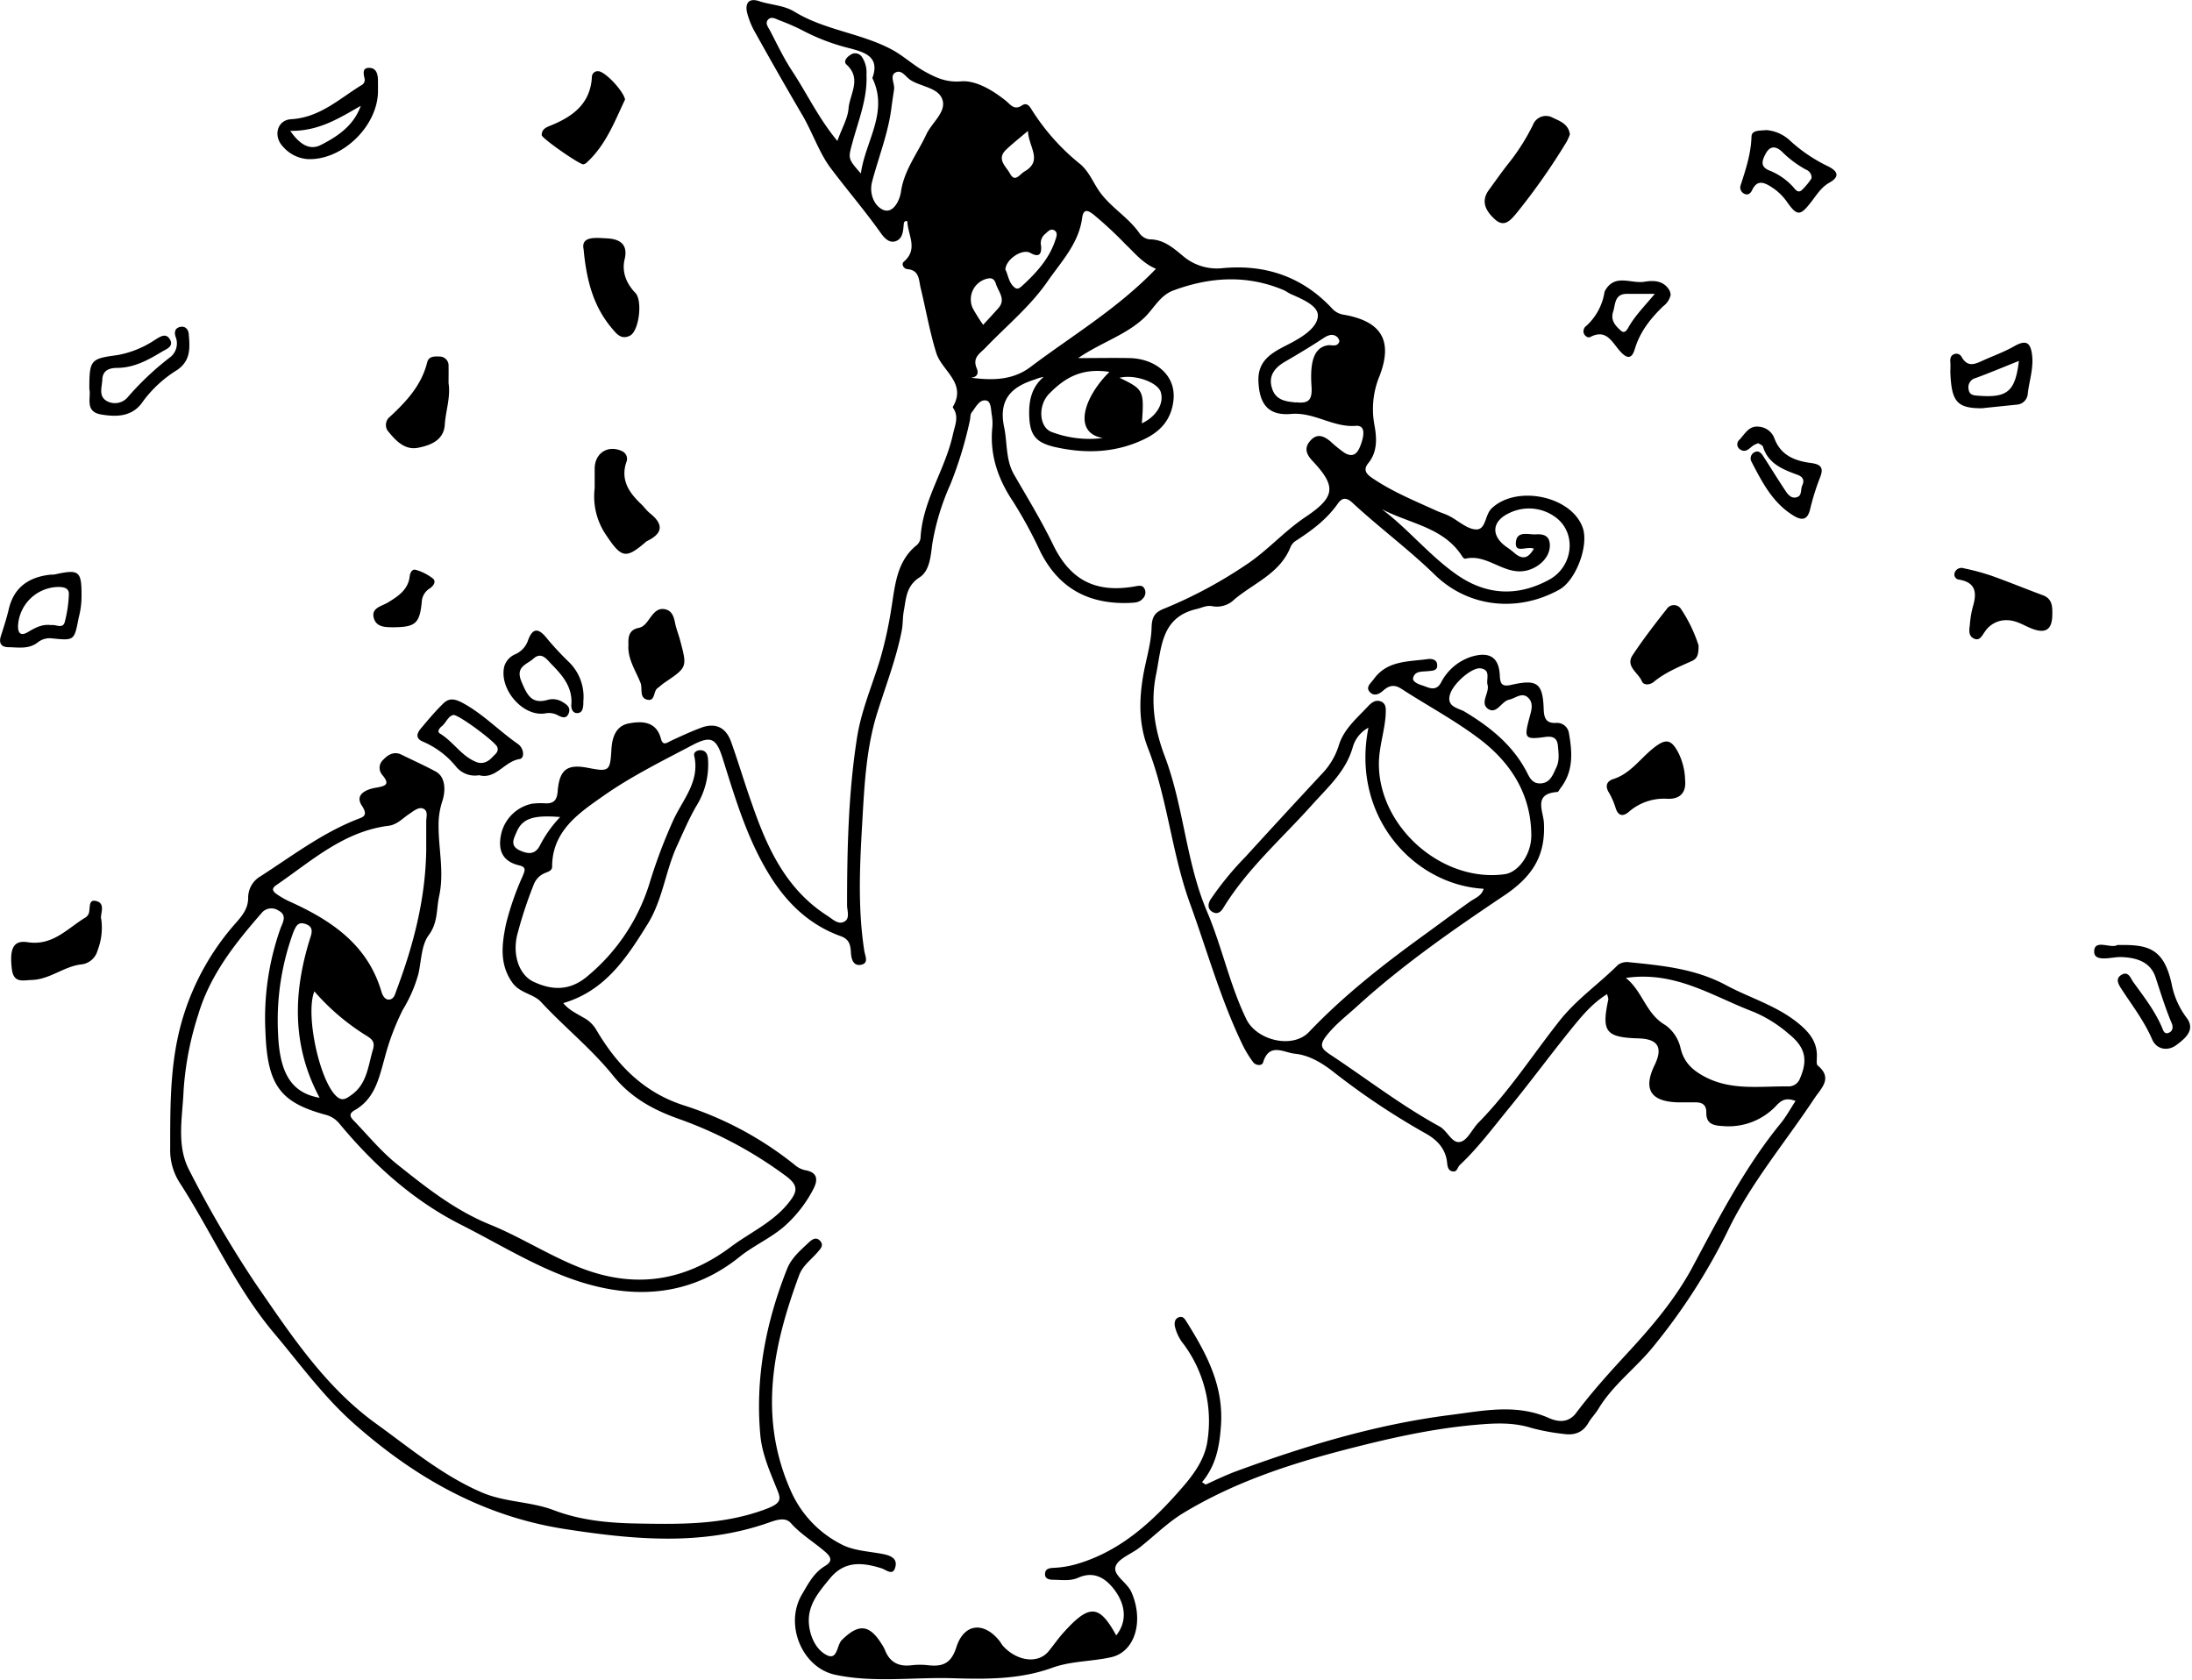 <svg width="488" height="374" viewBox="0 0 488 374" fill="none" xmlns="http://www.w3.org/2000/svg"><g clip-path="url(#a)" fill="#000"><path d="M330.3 197.86c-15.67-.9-29.57-16.22-25.65-35.86a7.138 7.138 0 0 0-3.5 4.38c-1.56 5.43-5.58 8.91-9.16 12.92-6.72 7.5-14.4 14.19-19.7 22.91-.65 1.06-1.53 1.37-2.5.72-.97-.65-.87-1.76-.3-2.67a69.296 69.296 0 0 1 7.81-9.54 2668.211 2668.211 0 0 1 17.23-18.7 15.752 15.752 0 0 0 3.53-6.1c1.12-3.63 4-6 6.43-8.61.71-.77 1.72-1.68 3-1.12 1.28.56 1 1.93 1 3-.26 3.73-1.55 7.28-1.51 11.09.15 14 14.17 26.24 28 24.34 3-.4 5.91-4.33 5.93-8.55 0-9.07-4.42-16.09-11.28-21.37-5.55-4.26-11.82-7.57-17.71-11.4-1.59-1-2.74-.66-4 .46-.89.8-2.06 1.33-3 .26s.28-1.95.91-2.82c3-4.19 7.71-3.87 12-4.47 1-.13 2.18.1 2.13 1.48 0 1.16-1.16 1.1-2 1.2-1.32.15-3-.12-3.37 1.56-.16.74 1.07 1.31 1.9 1.57 1.47.45 3.09 1.56 4.28-.51a11.627 11.627 0 0 1 6.6-5.77c4.17-1.32 6.34 0 6.53 4.12.09 2.07.61 2.53 2.68 2.06 5.68-1.28 6.89-.32 7.09 5.43.07 1.93.48 3.17 2.7 3.07a2.682 2.682 0 0 1 2.93 2.36c.76 4.25 1 8.46-1.89 12.16-.23.29-.44.83-.69.85-5.46.38-3.13 4.22-3 6.91.38 7.27-2.52 11.9-8.86 16.15-11.35 7.61-22.65 15.46-32.81 24.72-2.3 2.09-4.76 3.95-6.73 6.46-1.66 2.12-1.19 2.89.82 4.22 8.1 5.36 15.8 11.33 24.34 16 1.82 1 2.77 3.94 4.7 3.42 1.59-.42 2.58-2.88 4-4.3 6.76-6.88 12-15 17.92-22.52 3.8-4.85 8.84-8.31 13.13-12.59a3.443 3.443 0 0 1 2.47-.57c7.41.75 14.71 1.43 21.6 5.13 5.33 2.86 11.29 4.54 16.1 8.5 2.44 2 4.24 4.2 4.08 7.55 0 .62-.14 1.54.2 1.82 3.44 2.83.72 5.1-.73 7.29-6.53 9.88-14.29 19-19.41 29.75a134.306 134.306 0 0 1-16.13 25.11c-3.92 5-9.25 8.77-12.58 14.31-.64 1.06-1.56 2-2.16 3-1.28 2.31-3.25 2.93-5.67 2.54a47.507 47.507 0 0 1-7-1.3c-4.16-1.32-8.23-1.09-12.53-.71-10 .88-19.7 3.12-29.29 5.61-12.45 3.23-24.73 7.33-35.83 14.08-3.48 2.12-6.43 5.1-9.66 7.64-1.83 1.44-4.81 2.46-5.34 4.24-.58 1.94 2.59 3.48 3.56 5.73 2.74 6.28.87 13.14-4.45 14.41-4.34 1-8.92.82-13.2 2.37-7.18 2.61-14.68 2.56-22.15 2.33-8.72-.27-17.52 1.06-26.15-.77-7.41-1.57-11.36-11.18-7.45-17.84 1.37-2.33 2.63-4.84 5.12-6.35 1.47-.89 1.72-1.74.16-3.11-2.53-2.22-5.46-3.92-7.74-6.48-1.16-1.3-3-.76-4.6-.2-15 5.37-30.28 3.9-45.47 1.57-18-2.75-33.15-11.17-46.84-23.21-7-6.12-12.18-13.36-18-20.28-8.72-10.31-14-22.63-21.25-33.82a13.439 13.439 0 0 1-2-7.48c0-10-.06-19.94 3-29.65a56.305 56.305 0 0 1 11.5-20.39c1.51-1.72 2.9-3.32 2.86-5.85a5.491 5.491 0 0 1 2.75-4.67c7-4.51 13.65-9.59 21.5-12.68 1.27-.5 2.58-.74 1.05-3.06-1.71-2.59 1.26-3.7 3.25-4 2.35-.39 2.93-.87 1.29-2.85a2.4 2.4 0 0 1-.573-1.751 2.385 2.385 0 0 1 .843-1.639c1.12-1.22 2.51-1.85 4-1.1 2.55 1.25 5.18 2.43 7.64 3.76 2.26 1.21 2.23 4.39 1.44 6.69a16.997 16.997 0 0 0-.8 5.47c0 5.19 1.28 10.32.12 15.61-.64 2.94-.22 5.84-2.33 8.68-1.63 2.21-1.62 5.66-2.27 8.56a31.279 31.279 0 0 1-3.47 8 54.741 54.741 0 0 0-4.08 10.87c-1.26 4.44-2.15 9-6.74 11.57-1.72 1-.33 2 .31 2.7 3 3.17 5.83 6.56 9.2 9.26 6.42 5.13 12.86 10.25 20.65 13.42 6.93 2.81 13.26 6.95 20.27 9.68 12.06 4.69 23.14 3 33.47-4.74 4.28-3.19 9.26-5.37 12.74-9.7 2-2.49 2.4-3.86-.6-6.07a91.342 91.342 0 0 0-23.59-12.6c-5.71-2-10.78-4.7-14.78-9.65-4.82-6-10.89-10.83-16.12-16.48-1.64-1.77-4.7-1.93-6.36-4.28-2.94-4.14-2.31-8.63-1.42-13a62.656 62.656 0 0 1 3.67-10.6c.5-1.23 1-2.09-.69-2.49-3.67-.86-4.78-3.23-4.1-6.73a8.905 8.905 0 0 1 6.89-7 15.667 15.667 0 0 1 3-.09c1.89.08 2.59-.74 2.74-2.65.39-4.88 2.11-6.14 6.69-5.26 4.8.92 5 .78 5.28-4.12.16-2.68 1-5.2 3.82-5.75 2.82-.55 6.16-.59 7.2 3.39.46 1.74 1.4.84 2.27.45 2.16-1 4.31-2 6.51-2.83 3.28-1.29 5.67-.2 6.84 3.07 1.64 4.57 3 9.22 4.64 13.81 3.38 9.78 7.57 19 16.77 24.9 1.17.75 2.39 2 3.66 1.39 1.51-.66.75-2.47.75-3.75 0-12.47.29-24.92 2.22-37.29.94-6 3.33-11.48 5.07-17.18a89.843 89.843 0 0 0 2.57-11.6c.83-5 1.12-10.44 5.66-14.07.474-.415.774-.994.84-1.62.44-8.32 5.52-15.18 7.22-23.09.41-1.89 1.36-3.8.09-5.73-.07-.1-.16-.27-.12-.34 3.15-5.31-2.44-8-3.69-12-1.49-4.79-2.31-9.68-3.49-14.52-.41-1.66-.23-3.91-2.93-4.13-.81-.06-1.45-1.1-.8-1.66 3.31-2.85.83-6 .79-9-.67-.15-.77.24-.81.61-.13 1.51-.19 3.26-1.79 3.82s-2.77-1-3.58-2.17c-3.47-4.85-7.37-9.4-10.91-14.11-2.56-3.41-4.09-8.08-6.42-12a885.88 885.88 0 0 1-10.2-17.87 17.873 17.873 0 0 1-2-4.81c-.42-1.95.35-3.26 2.71-2.47 2.59.86 5.46.88 7.85 2.34 6.68 4.09 14.67 4.75 21.51 8.34 2.73 1.42 5 3.64 7.74 5.11 2.37 1.28 4.61 2.33 7.88 2.06 3.27-.27 7.06 2 10 4.37 1 .84 1.83 2.12 3.51 1 1.15-.76 1.74.2 2.3 1.12a48.743 48.743 0 0 0 10.67 11.92c2.15 1.82 3 4.45 4.65 6.59 2.55 3.31 6.2 5.41 8.56 8.82a3.262 3.262 0 0 0 2.18 1.35c3.14 0 5.23 1.82 7.47 3.68a11.634 11.634 0 0 0 8.91 2.73c9.49-.88 17.75 1.92 24.33 9a4.35 4.35 0 0 0 2.59 1.37c8.29 1.45 11 5.66 8 13.55a19.275 19.275 0 0 0-1.2 10.86c.53 2.84.81 6-1.33 8.63-1.43 1.75-.1 2.68 1.21 3.55 4.38 2.92 9.25 4.9 14 7.07.91.41 1.89.68 2.77 1.14 2 1 3.9 2.89 5.93 3 2.31.14 2-3.17 3.5-4.64 5.5-5.34 17.85-2.84 20.33 4.3 1.38 4-1.55 11.71-5.23 13.75-9.21 5.11-20.18 4-27.7-3.3-5.82-5.68-12.36-10.49-18.3-16-1.39-1.3-2.36-1.21-3.32.17-2.42 3.45-5.7 5.9-9.17 8.15-.547.314-.991.78-1.28 1.34-2.31 6-8.15 8.11-12.55 11.8a5.544 5.544 0 0 1-4.84 1.54c-1.33-.3-2.39.34-3.58.61-7.89 1.83-7.79 8.45-9 14.45-1.34 6.38-.32 12.44 1.91 18.34 4.25 11.24 4.7 23.51 9.42 34.59 3.32 7.81 5 16.19 8.71 23.87 2.29 4.8 10.34 6.77 14 2.89 7.7-8.08 16.43-14.92 25.41-21.43 3.52-2.55 7-5.16 10.57-7.68 1.11-.74 2.47-1.23 2.88-2.75Zm-62.69 132.1.81.54c2.16-1 4.26-2 6.47-2.85 15.57-5.74 31.4-10.54 47.93-12.64 7.36-.93 14.72-2.57 22 .67 1.92.85 4.3 1.22 6.07-1.13 3.6-4.78 7.61-9.2 11.68-13.61 5.23-5.66 10.24-11.59 14-18.44 6-11.19 11.79-22.56 19.91-32.48 1.21-1.49 2.13-3.21 3.26-4.93-2-.73-3-.28-4.14.89a14.584 14.584 0 0 1-5.507 3.777 14.58 14.58 0 0 1-6.613.923c-2.17-.12-3.68-.53-3.61-3.1 0-1.6-.91-2.19-2.4-2.17h-3.75c-6.23-.13-8-2.87-5.33-8.36 1.86-3.86.71-5.76-3.58-5.88-7.32-.22-8.29-1.47-6.77-8.59.07-.31-.12-.67-.25-1.27-3.38 2.09-5.73 5-8.05 7.85-4.62 5.72-9 11.66-13.63 17.34-3.6 4.38-7 9-11.14 12.88-.48.46-.54 1.5-1.46 1.41-1.1-.1-1.26-1.05-1.35-2-.3-3-2.2-5-4.66-6.4a161.038 161.038 0 0 1-20.81-13.9c-2.45-1.9-5.28-3.6-8.42-3.91-2.41-.24-5.71-2.58-7.07 1.94-.24.83-1.66.71-2.23-.08a24.506 24.506 0 0 1-2.47-4.11c-4.8-10-7.78-20.76-11.57-31.18-4.1-11.28-5-23.42-9.37-34.63-2-5.12-2-10.41-1.1-15.85.61-3.69 1.83-7.35 1.92-11 .06-2.69 1-3.49 3-4.26a100.362 100.362 0 0 0 17.79-9.52c4.82-3.11 8.61-7.53 13.39-10.74 6.79-4.55 7-6.84 1.57-12.62-1.49-1.59-1.76-3-.3-4.55 1.46-1.55 2.94-.88 4.32.25.997.935 2.06 1.797 3.18 2.58 2.37 1.41 3.19-.55 3.74-2.16.49-1.44 1.08-4-1.19-3.85-5.12.41-9.28-3.1-14.46-2.65-5.18.45-7.1-2.34-7.26-7.37-.16-5.03 3.72-6.58 7.23-8.42 2.67-1.41 5.88-3.47 6-6 .14-2.31-3.52-3.78-6.06-4.92-.56-.26-1.07-.66-1.64-.9-8.16-3.41-16.32-2.89-24.44.11-3 1.1-4.34 4-6.49 6.07-4.12 3.89-9.59 5.49-14.74 9 4.37 0 8-.08 11.58 0 5.58.17 10.28 3.76 9.64 9.42-.5 4.41-3 7-6.69 8.72-6.35 3-13 3.17-19.73 1.65-4.27-1-5.56-2.68-5.69-7-.1-3.31.51-6.28 3.22-8.61a8.854 8.854 0 0 0-1.89.56c-5.26 1.63-8.22 4.43-6.91 10.65.73 3.48.32 7.22 2.17 10.48 3 5.2 6.11 10.28 8.73 15.68 3.92 8.08 9.7 10.85 18.53 9.22.83-.16 1.48-.17 1.86.66a1.864 1.864 0 0 1-.4 2.08c-.82 1-2 .93-3.1 1-9 .3-15.64-3.26-19.73-11.42a99.911 99.911 0 0 0-6.08-11.17c-3.26-4.83-5.17-10.2-4.64-16.21.109-.999.082-2.008-.08-3-.22-1.18-.12-3.06-1.26-3.27-1.54-.29-2.33 1.54-3.22 2.65-.35.43-.27 1.2-.41 1.8a87.132 87.132 0 0 1-4.36 14.27 53.709 53.709 0 0 0-4 13.16c-.35 2.55-.52 6-2.82 7.48-3 1.92-3 4.66-3.51 7.38-.29 1.46-.19 3-.47 4.45-1.22 6.25-3.52 12.16-5.42 18.21-2.53 8-2.91 16.37-3.39 24.73-.55 9.49-1 18.92.46 28.35.18 1.18 1.07 2.76-.68 3.13-1.75.37-2.21-1.23-2.29-2.69-.1-1.68-.32-3-2.35-3.7-7-2.53-12-7.44-15.81-13.63-4.94-8-7.59-17-10.4-25.94-1.42-4.5-2.63-5.1-6.76-2.92-6.79 3.58-13.73 7-20 11.44-5.34 3.74-11.2 7.73-11.2 15.6 0 .88-.84 1.12-1.55 1.41a4.493 4.493 0 0 0-2.56 2.62 94.352 94.352 0 0 0-3.72 11.38c-1 4.52.61 8.76 3.66 10.2 4.08 1.93 8 2.1 11.87-1.08a43.523 43.523 0 0 0 14.06-21.07 116.15 116.15 0 0 1 5.28-13.94c2.09-4.5 5.91-8.55 4.58-14.23-.18-.76.69-1.29 1.55-1.2 1.06.1 1.41.88 1.52 1.83a17.443 17.443 0 0 1-2.66 10.71c-1.6 2.8-2.87 5.77-4.21 8.7-2.6 5.66-3.19 12-6.53 17.41-4.69 7.57-9.48 14.91-18.81 17.64 1.25 1.56 3 2.33 4.55 3.26a7.114 7.114 0 0 1 2.7 2.52c4.57 7.81 10.46 14 19.41 16.93a76.408 76.408 0 0 1 24.87 13.31 5.18 5.18 0 0 0 2.28 1.17c3.1.52 2.83 2.44 1.76 4.41a28.48 28.48 0 0 1-6.43 8.16c-3.06 2.63-6.8 4.24-9.89 6.73-10 8.07-21.46 9.41-33.21 6.23-10.23-2.76-19.35-8.6-28.78-13.37-10.63-5.36-19.51-13.35-27.15-22.58a5.865 5.865 0 0 0-3.1-1.93c-9.84-2.7-12.89-6.35-13.31-18.37a59.62 59.62 0 0 1 3.37-23.17c.44-1.17 1.57-2.87-.51-3.92a2.801 2.801 0 0 0-3.73.58c-5.92 6.8-11.48 13.77-14.12 22.68a69.535 69.535 0 0 0-3.24 16.85c-.24 5.92-1.65 12.21 1.27 17.73a247.942 247.942 0 0 0 14.73 25.18c7.82 11.33 15.44 23 26.9 31.26 7.57 5.46 14.73 11.5 23.48 15.27 5.16 2.22 10.8 2 15.93 3.92 5.92 2.27 12.12 2.88 18.34 3 9.83.18 19.57.38 29.17-3.28 3.67-1.39 3.06-2.42 2.15-4.69-1.55-3.82-3.22-7.67-3.58-11.79-1.14-12.81 1.26-25.09 6-37 1-2.42 2.9-4 4.72-5.73.72-.67 1.66-1.45 2.6-.43.94 1.02 0 1.85-.62 2.59-1.37 1.6-3.18 2.85-4 4.93-5.91 15.92-9.25 31.83-1.8 48.36a24.355 24.355 0 0 0 11.08 11.64c2.7 1.47 6.15 1.59 9.28 2.19 1.65.32 3.22.92 2.85 2.73-.49 2.34-2 .8-3.2.43-4.21-1.29-8.16-1.7-11.44 2.32-2.56 3.14-5.17 6.09-4.59 10.57.36 2.74 1.69 5.3 3.85 6.43 2.51 1.32 2.26-2.19 3.44-3.34 3.7-3.64 6.09-3.53 8.86.92.278.414.519.853.72 1.31 1.07 2.72 3 3.75 5.92 3.4a16.132 16.132 0 0 1 3.74 0c3.22.36 5.1-.43 6.24-4 1.68-5.33 6.09-5.78 9.57-1.46.32.39.53.86.87 1.22 3.1 3.35 7.75 4 10.11 1.11 1.18-1.43 2.23-3 3.5-4.36 5.59-6.16 7.81-6 11.54.85 2.29-2.88 2.32-6.47-.36-10.11-2-2.65-4.57-4.3-8.09-2.74-1.8.8-3.69.48-5.54.46-.89 0-1.93-.19-1.86-1.34.07-1.15 1-1.28 2-1.32a21.706 21.706 0 0 0 4.77-.76c10.21-2.89 17.53-9.85 24.14-17.53 2.41-2.81 4.79-6.18 5.28-10.17a28.764 28.764 0 0 0-5.27-21.25 9.935 9.935 0 0 1-2-4c-.18-.92 0-1.83 1-2.11.88-.23 1.26.52 1.67 1.17 4.47 7.15 8.31 14.34 7.55 23.37-.34 4.63-1.2 8.63-4.18 12.21ZM94.89 189.21v-6.36c0-1 .46-2.21-.55-2.77s-2.15.39-3.05 1c-1.57 1-2.83 2.51-4.8 2.76-10 1.25-17.19 7.88-25 13.22-1.14.78-.75 1.4.12 2a18.92 18.92 0 0 0 2.57 1.5c9.33 4.19 17.53 9.51 20.7 20.08.21.72.65 1.85 1.62 1.89 1.24 0 1.45-1.26 1.78-2.11 3.8-10.1 6.46-20.39 6.61-31.21ZM257.35 59.84c-3-1.27-4.71-3.51-6.76-5.44a87.272 87.272 0 0 0-7.11-6.61c-1-.78-2.25-1.61-2.56.7-.75 5.73-4.68 9.78-7.75 14.22-3.86 5.56-9.15 9.88-13.82 14.75-1.21 1.26-2.94 2.12-1.88 4.6.67 1.57-.62 2.37-2.44 1.87 5.12.76 10.12 1 14.41-2.25 9.3-7.01 19.41-12.99 27.91-21.84Zm104.6 157.87c3.76 2.94 4.44 8 8.8 10.49a8.681 8.681 0 0 1 3.4 5.18c.76 3.14 2.62 4.83 5.26 6.26 6 3.23 12.4 2.13 18.71 2.22a2.708 2.708 0 0 0 2.61-1.8c1.81-4.17 1.18-6.93-2.51-9.9a29.108 29.108 0 0 0-7.9-4.93c-9.03-3.42-17.35-9.14-28.37-7.52ZM186.42 31.38c1-2.82 2.31-5 2.49-7.23.26-3.2 3-6.62-.44-9.76-.77-.69 0-1.63.8-2.13a1.787 1.787 0 0 1 2.63.44 6.134 6.134 0 0 1 1 3.89c.25 5.36-1.8 10.23-3.15 15.25-.94 3.49-1 3.48 1.9 6.78 1-7.22 6.24-13.64 2.56-21.24 1.74-4.72-1.65-5.71-4.92-6.6a46.229 46.229 0 0 1-10.78-4.09 48.692 48.692 0 0 0-5.13-2.22c-.8-.34-1.72-.87-2.41-.07-.69.8.06 1.66.44 2.38 1.57 3 3 6.05 4.83 8.85 3.33 5.02 5.91 10.58 10.18 15.75Zm155.09 90.78c-1.7-.69-4.43 1.29-4-1.7.36-2.32 2.83-1.4 4.45-1.5 1.62-.1 3 .24 3.08 2.33.09 2.79-2.47 5.1-5.2 5.73-5 1.15-8.72-3.85-13.65-2.63-.16 0-.47-.23-.59-.42-4.15-6.65-11.81-7.34-18-10.65 6 4.51 10.72 10.47 16.86 14.71 6.5 4.48 13.43 4.85 20.47 1 5.43-3 6.17-10.63 1.13-14.06a9.938 9.938 0 0 0-10-.78c-4.11 1.88-4.18 5.28-.38 7.77a20.76 20.76 0 0 1 1.75 1.38c1.72 1.32 2.92.8 4.08-1.23v.05ZM199.06 19.82c-.19 1.35-.42 2.69-.58 4-.69 5.71-2.83 11-4.31 16.56-.77 2.87.59 5.59 2.51 6.36 2.1.84 3.6-2 3.89-4 .69-4.86 3.68-8.57 5.64-12.79 1.2-2.58 4.31-4.86 3.67-7.51-.71-2.94-4.77-3.06-7.22-4.65-1.06-.69-2-2.51-3.45-1.55-1.06.69-.06 2.31-.15 3.53v.05Zm132.09 132.56c-.28-1.3.79-3.26-1.55-3.59-1.88-.27-6.08 3.34-6.8 5.84-.81 2.75 1.88 3 3.22 3.77 5.54 3.33 10.46 7.21 13.63 13 .77 1.39 1.27 3.13 3.39 3 2.12-.13 2.7-2 3.44-3.54.74-1.54.5-3.19.36-4.8-.14-1.61-.93-2.25-2.79-2-4.59.64-4.78.32-3.58-4.19.42-1.58 1.07-3.32-.3-4.58-1.37-1.26-2.8.18-4.2.47-1.75.37-2.78 3.43-4.76 2-1.79-1.38.5-3.57-.06-5.38ZM70 220.67c-2.08 5 1.09 19.89 4.91 23.39 1.31 1.21 2.23.46 3.26-.25 3.55-2.46 3.77-6.49 4.85-10.14.49-1.65-.09-2.29-1.5-3.14a50.504 50.504 0 0 1-11.56-9.86H70Zm1.15 23.71c-6.28-11.72-5.88-23.71-2-35.84.5-1.52.26-2.4-1.25-2.88s-2 .46-2.57 1.81a57.003 57.003 0 0 0-3.42 22.73c.34 8.18 2.64 13.08 9.24 14.18ZM246.98 82.79c-6.46-1-10.22 1.62-13.41 4.87-2.59 2.64-2.25 7.58.67 8.55a23.58 23.58 0 0 0 11.28 1.3c-6.74-1.13-4.28-9.02 1.43-14.68l.03-.04Zm41.58 6.77c2.74.3 3.63-.44 3.42-3.56-.38-5.52.55-8.62 3.61-9.13.88-.15 2.09.5 2.57-.81.09-.25-.18-.74-.43-1-1.08-1-2.32-.29-3.1.22-2.81 1.86-5.69 3.57-8.6 5.27-2.08 1.22-3.75 3-2.85 5.86.82 2.74 3.13 2.97 5.35 3.19l.03-.04Zm-64.71-29.51c.61 1.18.7 2.93 2.09 4 .62.47 1.16 0 1.64-.44 3.15-2.88 6-6 7.36-10.14.25-.74.71-1.82-.4-2.28-.77-.31-1.33.47-1.91.93a2.667 2.667 0 0 0-.85 2.66c.12 1.78-.42 2.64-2.42 1.51-1.81-.99-5.51 1.47-5.54 3.8l.03-.04ZM124.7 181.89c-6.07-.5-8.43.36-9.71 3.37-.6 1.42-1.55 3 .72 4.06 1.74.77 3.3 1.06 4.44-1a26.994 26.994 0 0 1 4.52-6.39l.03-.04Zm94.21-109.61c1.19-1.3 2.28-2.47 3.34-3.66 1.78-2 0-3.68-.54-5.45-.23-.73-.64-1.32-1.59-1.2a4.73 4.73 0 0 0-3.54 6.69 40.593 40.593 0 0 0 2.3 3.66l.03-.04Zm10-43.19c-2.08 1.78-3.65 3-5 4.31-2.1 2.08.11 3.69.93 5.23 1.13 2.11 2.17.16 3.22-.44 4.22-2.42.9-5.47.79-9.06l.06-.04Zm20.3 55c5.43 2.61 5.53 2.84 5 10.16 3.33-1.57 5.08-4.59 4.14-7.15-.87-2.05-5.76-3.85-9.2-2.98l.06-.03ZM349.5 29.93a11.754 11.754 0 0 1-.75 1.67 143.3 143.3 0 0 1-11.11 15.83c-1.4 1.69-2.78 3.26-4.82 1.41-1.86-1.69-3.31-3.87-1.36-6.54 1.46-2 2.88-4.05 4.44-6a47.41 47.41 0 0 0 5.38-8.5 3.091 3.091 0 0 1 1.825-1.799 3.099 3.099 0 0 1 2.555.19c1.6.76 3.55 1.42 3.84 3.74Z"/><path d="M132.39 108.71v-4.46c.07-3.44 3-5.27 6.11-3.81a1.907 1.907 0 0 1 .987 1.085 1.888 1.888 0 0 1-.087 1.465c-1.25 3.92.66 6.67 3.29 9.19.72.69 1.3 1.52 2.07 2.14 3 2.4 2.81 4.41-.65 6.1a1.673 1.673 0 0 0-.31.21c-4.52 3.88-5.43 3.64-8.94-1.63a15.178 15.178 0 0 1-2.47-10.29Zm6.76-86.55c-2.36 5-4.32 10.21-8.59 14.08-.186.163-.409.28-.65.34-.7.21-9.3-5.79-9.31-6.5 0-1.23.83-1.67 1.81-2.06 5-2 9-4.83 9.36-10.83a1.294 1.294 0 0 1 .431-1.01 1.3 1.3 0 0 1 1.049-.32c1.6.14 5.62 4.52 5.9 6.3Zm-9.22 33.36c-.65-3.05 2.79-2.56 5.13-2.46 2.52.12 4.88 1 4 4.67-.66 2.79.35 5.35 2.4 7.49 1.64 1.71.81 8.45-1.19 9.49-2 1.04-3.09-.49-4.11-1.7-3.87-4.63-5.56-10.15-6.23-17.49Zm326.97 81.24c0 3.44-1.5 4.44-4.77 3.1-1.71-.7-3.2-1.73-5.23-1.79a5.656 5.656 0 0 0-2.836.609 5.662 5.662 0 0 0-2.164 1.931c-.62.79-1.13 2.28-2.58 1.48-1.19-.66-.88-2-.77-3.06a21.86 21.86 0 0 1 .67-4c.92-3.06.67-5.37-3.1-6a1.149 1.149 0 0 1-.806-.462 1.135 1.135 0 0 1-.194-.908 1.608 1.608 0 0 1 .781-1.033 1.596 1.596 0 0 1 1.289-.117c2.075.424 4.122.975 6.13 1.65 3.84 1.36 7.62 2.93 11.45 4.34 2.1.77 2.17 2.46 2.13 4.26ZM22.55 204.67a13.998 13.998 0 0 1-.82 6.9 4.23 4.23 0 0 1-3.72 3.14c-3.82.46-6.92 3.33-10.93 3.45-2 .06-4 .76-4.43-2.33-.56-4.57.26-6.57 3.47-6.08 5.66.88 8.88-3.09 12.92-5.5.202-.138.378-.311.52-.51.79-1-.25-3.81 2-3.11 2.09.62.59 3.13.99 4.04ZM99.86 85.29c.49 3.15-.64 6.16-.84 9.26-.22 3.52-3.3 4.63-6 5.14-3 .57-5.06-1.73-6.77-3.88a2.33 2.33 0 0 1 .59-3.06c3.67-3.41 7-7 8.26-12.07.34-1.39 1.6-1.36 2.76-1.31a2 2 0 0 1 2 2.18c.03 1.25 0 2.5 0 3.74Zm40.05 58.22c-.08-1.8.15-3.3 2.28-3.73 1.18-.23 1.82-1.24 2.49-2.16.82-1.12 1.72-2.31 3.32-2 1.6.31 2 1.63 2.29 3.06.29 1.43.81 2.62 1.16 4 1.56 5.88 1.54 5.88-3.56 9.33-.51.35-1 .82-1.47 1.16-1 .66-.52 2.93-2.2 2.62-2-.36-1.11-2.5-1.63-3.79-1.12-2.82-2.92-5.37-2.68-8.49Zm235.24 30.12c.3 2.9-1.2 4.29-3.9 4.2a11.882 11.882 0 0 0-8.59 2.87c-1.33 1.15-2.43 1-3-.9a15.915 15.915 0 0 0-1.51-3.42c-.88-1.47-.38-2.5 1-2.94 3.77-1.19 5.91-4.43 8.77-6.75 2.86-2.32 4.14-2.32 5.87 1.17a14.322 14.322 0 0 1 1.36 5.77Zm3-29.94c0 1.93-.2 2.88-1.48 3.46-2.94 1.33-6 2.57-8.5 4.66-.85.69-2.26.82-2.65-.16-.79-1.92-3.77-3.32-2-5.88 2.34-3.52 4.93-6.88 7.55-10.2a1.889 1.889 0 0 1 3.21.07 32.277 32.277 0 0 1 3.87 8.05Zm-294-123.46c0 7.85-8 15.53-15.66 15.19A8 8 0 0 1 63 32.64c-2.23-2.31-1.32-5.92 1.81-6.1 6.4-.38 10.69-4.53 15.63-7.56a1.31 1.31 0 0 0 .71-1.54c-.26-1.17-.51-2.46 1.25-2.32 1.32.09 1.69 1.31 1.74 2.5.01.87.01 1.76.01 2.61Zm-19.53 8.9c2.19 3.18 4.42 4.34 6.77 3.16 3.81-1.92 7.38-4.36 8.93-8.73-4.82 2.75-9.37 5.68-15.73 5.57h.03ZM19.89 86.61c0-6.53.27-6.75 6.26-7.56a22 22 0 0 0 8.27-3.34c1.07-.64 2.37-1.67 3.3-.32 1.22 1.79-.86 2.38-1.83 3-3 1.82-6.1 3.47-9.72 3.51-1.88 0-3.31.56-3.39 2.59-.07 1.65-.91 3.72 1 4.79a3.74 3.74 0 0 0 4.78-1 64.054 64.054 0 0 1 9.51-8.9 3.93 3.93 0 0 0 1-4.47c-.34-1.16 0-2 1.26-2.17 1-.1 1.61.65 1.69 1.62.26 3 .5 5.89-2.57 8a27.07 27.07 0 0 0-7.62 7c-2.31 3.47-5.89 3.5-9.39 2.9-3.67-.66-2.1-3.88-2.55-5.65Zm451.47 123.77c6.58-.11 10.33.46 12.11 8.69a18.187 18.187 0 0 0 3.28 7.44c2.16 2.76-.31 4.7-2.23 6.14-1.92 1.44-4.42 1-5.39-1.26-1.76-4.07-4.42-7.52-6.8-11.17-.71-1.09-1.49-2.35 0-3.22 1.49-.87 2 .74 2.54 1.55 2.34 3.23 4.81 6.39 6.41 10.09.28.63.5 1.68 1.49 1.3.99-.38 1.08-1.28.69-2.21-1.41-3.32-2.45-6.76-3.58-10.18s-4.26-4.42-7.83-4.49c-2.05 0-5.82 1.2-5.83-1.2 0-2.94 3.77-.58 5.14-1.48ZM393.25 28.96a8.769 8.769 0 0 1 5.42 2.49 34.66 34.66 0 0 0 8.32 5.58c2.2 1.1 2.63 2.3.31 3.62-1.82 1-2.85 2.72-4.06 4.28-2.47 3.2-3.15 3.21-5.42 0a12.153 12.153 0 0 0-3.47-3.31c-1.7-1.08-3.16-1.62-4.26.67-.36.74-.88 1.25-1.75.85a1.537 1.537 0 0 1-.83-1.89c1.15-3.54 2.3-7 2.42-10.82.04-1.53 1.84-1.31 3.32-1.47Zm10.05 10.73a1.888 1.888 0 0 0-1.24-1.93 23.323 23.323 0 0 1-5.35-4c-1.32-1.23-2.63-1.39-3.61.44-.85 1.58-1.32 3 1 3.83a14.25 14.25 0 0 1 4.88 3.35c.57.56 1.15 1.73 2.09 1 .853-.8 1.602-1.704 2.23-2.69ZM106.67 172.58a5.408 5.408 0 0 1-5.13-1.9 19.208 19.208 0 0 0-7.35-5.56c-1.74-.71-1.42-1.84-.5-2.94 1.6-1.9 3.2-3.82 5-5.57 1.51-1.5 3-.85 4.72.1 4.36 2.46 7.82 6.09 11.89 8.91 1.39 1 1.54 3.18.38 3.36-3.43.53-5.28 4.6-9.01 3.6Zm-5.69-13.42c-1.25.24-1.66 1.78-2.7 2.58-.47.37-1 1.14-.37 1.54 3 1.8 4.82 5.06 8.14 6.36 1.45.57 2.66-.08 3.65-1.17.56-.61 1.39-1.09 1-2.18-.39-1.09-8.27-7.01-9.72-7.13Zm290.45-60.5c-.44.19-.67.27-.89.39-1 .54-1.8 2-3.23.94a1.323 1.323 0 0 1-.535-.963 1.328 1.328 0 0 1 .375-1.037c1.27-1.26 2.13-3.28 4.42-3a4.001 4.001 0 0 1 3.44 2.54c1.4 3.85 4.55 5.06 8.15 5.54 2.08.28 2.93.93 2.06 3.16a52.316 52.316 0 0 0-2.23 7.11c-.53 2.23-1.62 2.66-3.48 1.58-4.77-2.79-7.16-7.48-9.58-12.14a1.518 1.518 0 0 1 .49-2c1-.65 1.65 0 2.14.8 1.63 2.51 3.19 5.06 4.84 7.55.62.94 1.42 2 2.7 1.53 1.12-.37.72-1.74 1.14-2.61.53-1.13.14-1.88-1-2.32-3.3-1.22-6.59-2.45-7.76-6.32-.15-.34-.77-.54-1.05-.75Zm-261.56 57.47v.62c-.07.89-.19 1.93-1.29 2-1.1.07-1.45-1-1.38-1.87.31-3.92-2-6.56-4.47-9.06-1-1.05-2.2-2.82-4-1.17-1.46 1.32-4.06 1.72-2.63 5.11 1.29 3.06 2.28 5.11 6 4a4.154 4.154 0 0 1 3.25.59c.92.54 1.7 1.2 1.28 2.38-.49 1.37-1.49 1-2.43.51a4.132 4.132 0 0 0-2.84-.42c-5 .79-10.32-5.46-9.09-10.48a4.27 4.27 0 0 1 2.42-2.68 5.22 5.22 0 0 0 2.78-2.87c1.2-3.49 2.67-2.78 4.53-.38a69.126 69.126 0 0 0 4.85 5.16 10.811 10.811 0 0 1 3.02 8.56ZM18.15 132.91a18.594 18.594 0 0 1-.62 4.56c-1 5.12-.91 5.17-6 4.64a4.208 4.208 0 0 0-3.13.91c-2 1.55-4.27 1.09-6.48 1.06-1.59 0-2.24-.83-1.73-2.46.64-2 1.29-4 1.78-6.07 1.14-4.78 4.37-7 9-7.59.5-.06 1 0 1.49-.14 5.2-1.12 5.74-.67 5.69 5.09Zm-6.76 6.25c1-.19 2.52.88 3-.59a28.39 28.39 0 0 0 .94-6.18c.1-1.48-1.09-1.71-2.31-1.72a9.131 9.131 0 0 0-9 8.57c-.06 1.67.55 2.46 2.2 1.47 1.65-.99 3.2-1.81 5.18-1.55h-.01ZM441.2 90.89c-5.55 0-6.74-1.5-7-8 0-.74.06-1.48 0-2.21s0-1.5.82-1.83a1.32 1.32 0 0 1 1.65.54c1.37 2.49 3 1.7 5 .77 2.25-1 4.59-1.85 6.77-3.09 2.73-1.55 3.71-.8 4 2.4.22 2.8-.69 5.43-1 8.14a2.606 2.606 0 0 1-2.42 2.47c-2.87.3-5.7.58-7.82.81Zm8.26-10.54c-3.42 1.37-6.48 2.65-9.59 3.8a2.113 2.113 0 0 0-1.6 2.52c.17 1.33 1.19 1.35 2.22 1.43 6.41.49 8.15-.93 8.97-7.72v-.03Zm-77.52-14.72a4.343 4.343 0 0 1-1.67 2.55c-2.81 2.72-5.18 5.69-6.32 9.54-.8 2.71-2.13 1.77-3.42.31-1.71-2-3-4.85-6.49-3-.5.25-1.22-.18-1.46-.88a1.5 1.5 0 0 1 .62-1.64 12.876 12.876 0 0 0 4-7.44c.024-.123.068-.241.13-.35 2.17-3.9 5.83-1.49 8.78-2 2.07-.35 4.33-.28 5.6 2 .111.293.188.599.23.91Zm-3.5-.21h-6.38c-2.65.08-2.4 2.33-2.94 4-.59 1.88.48 3.06 1.68 4.15.83.76 1.35 0 1.7-.63 1.42-2.56 3.51-4.66 5.94-7.56v.04ZM87.88 139.64c-1.88 0-4.13.11-4.68-2.13-.55-2.24 1.8-2.53 3.23-3.42 2.22-1.37 4.45-2.81 4.78-5.79.09-.8.56-1.69 1.36-1.44a10.99 10.99 0 0 1 3.8 1.93c.83.69.09 1.67-.64 2.17a3.743 3.743 0 0 0-1.83 3c-.45 4.78-1.41 5.61-6.02 5.68Z"/></g><defs><clipPath id="a"><path fill="#fff" d="M0 0h487.59v373.83H0z"/></clipPath></defs></svg>